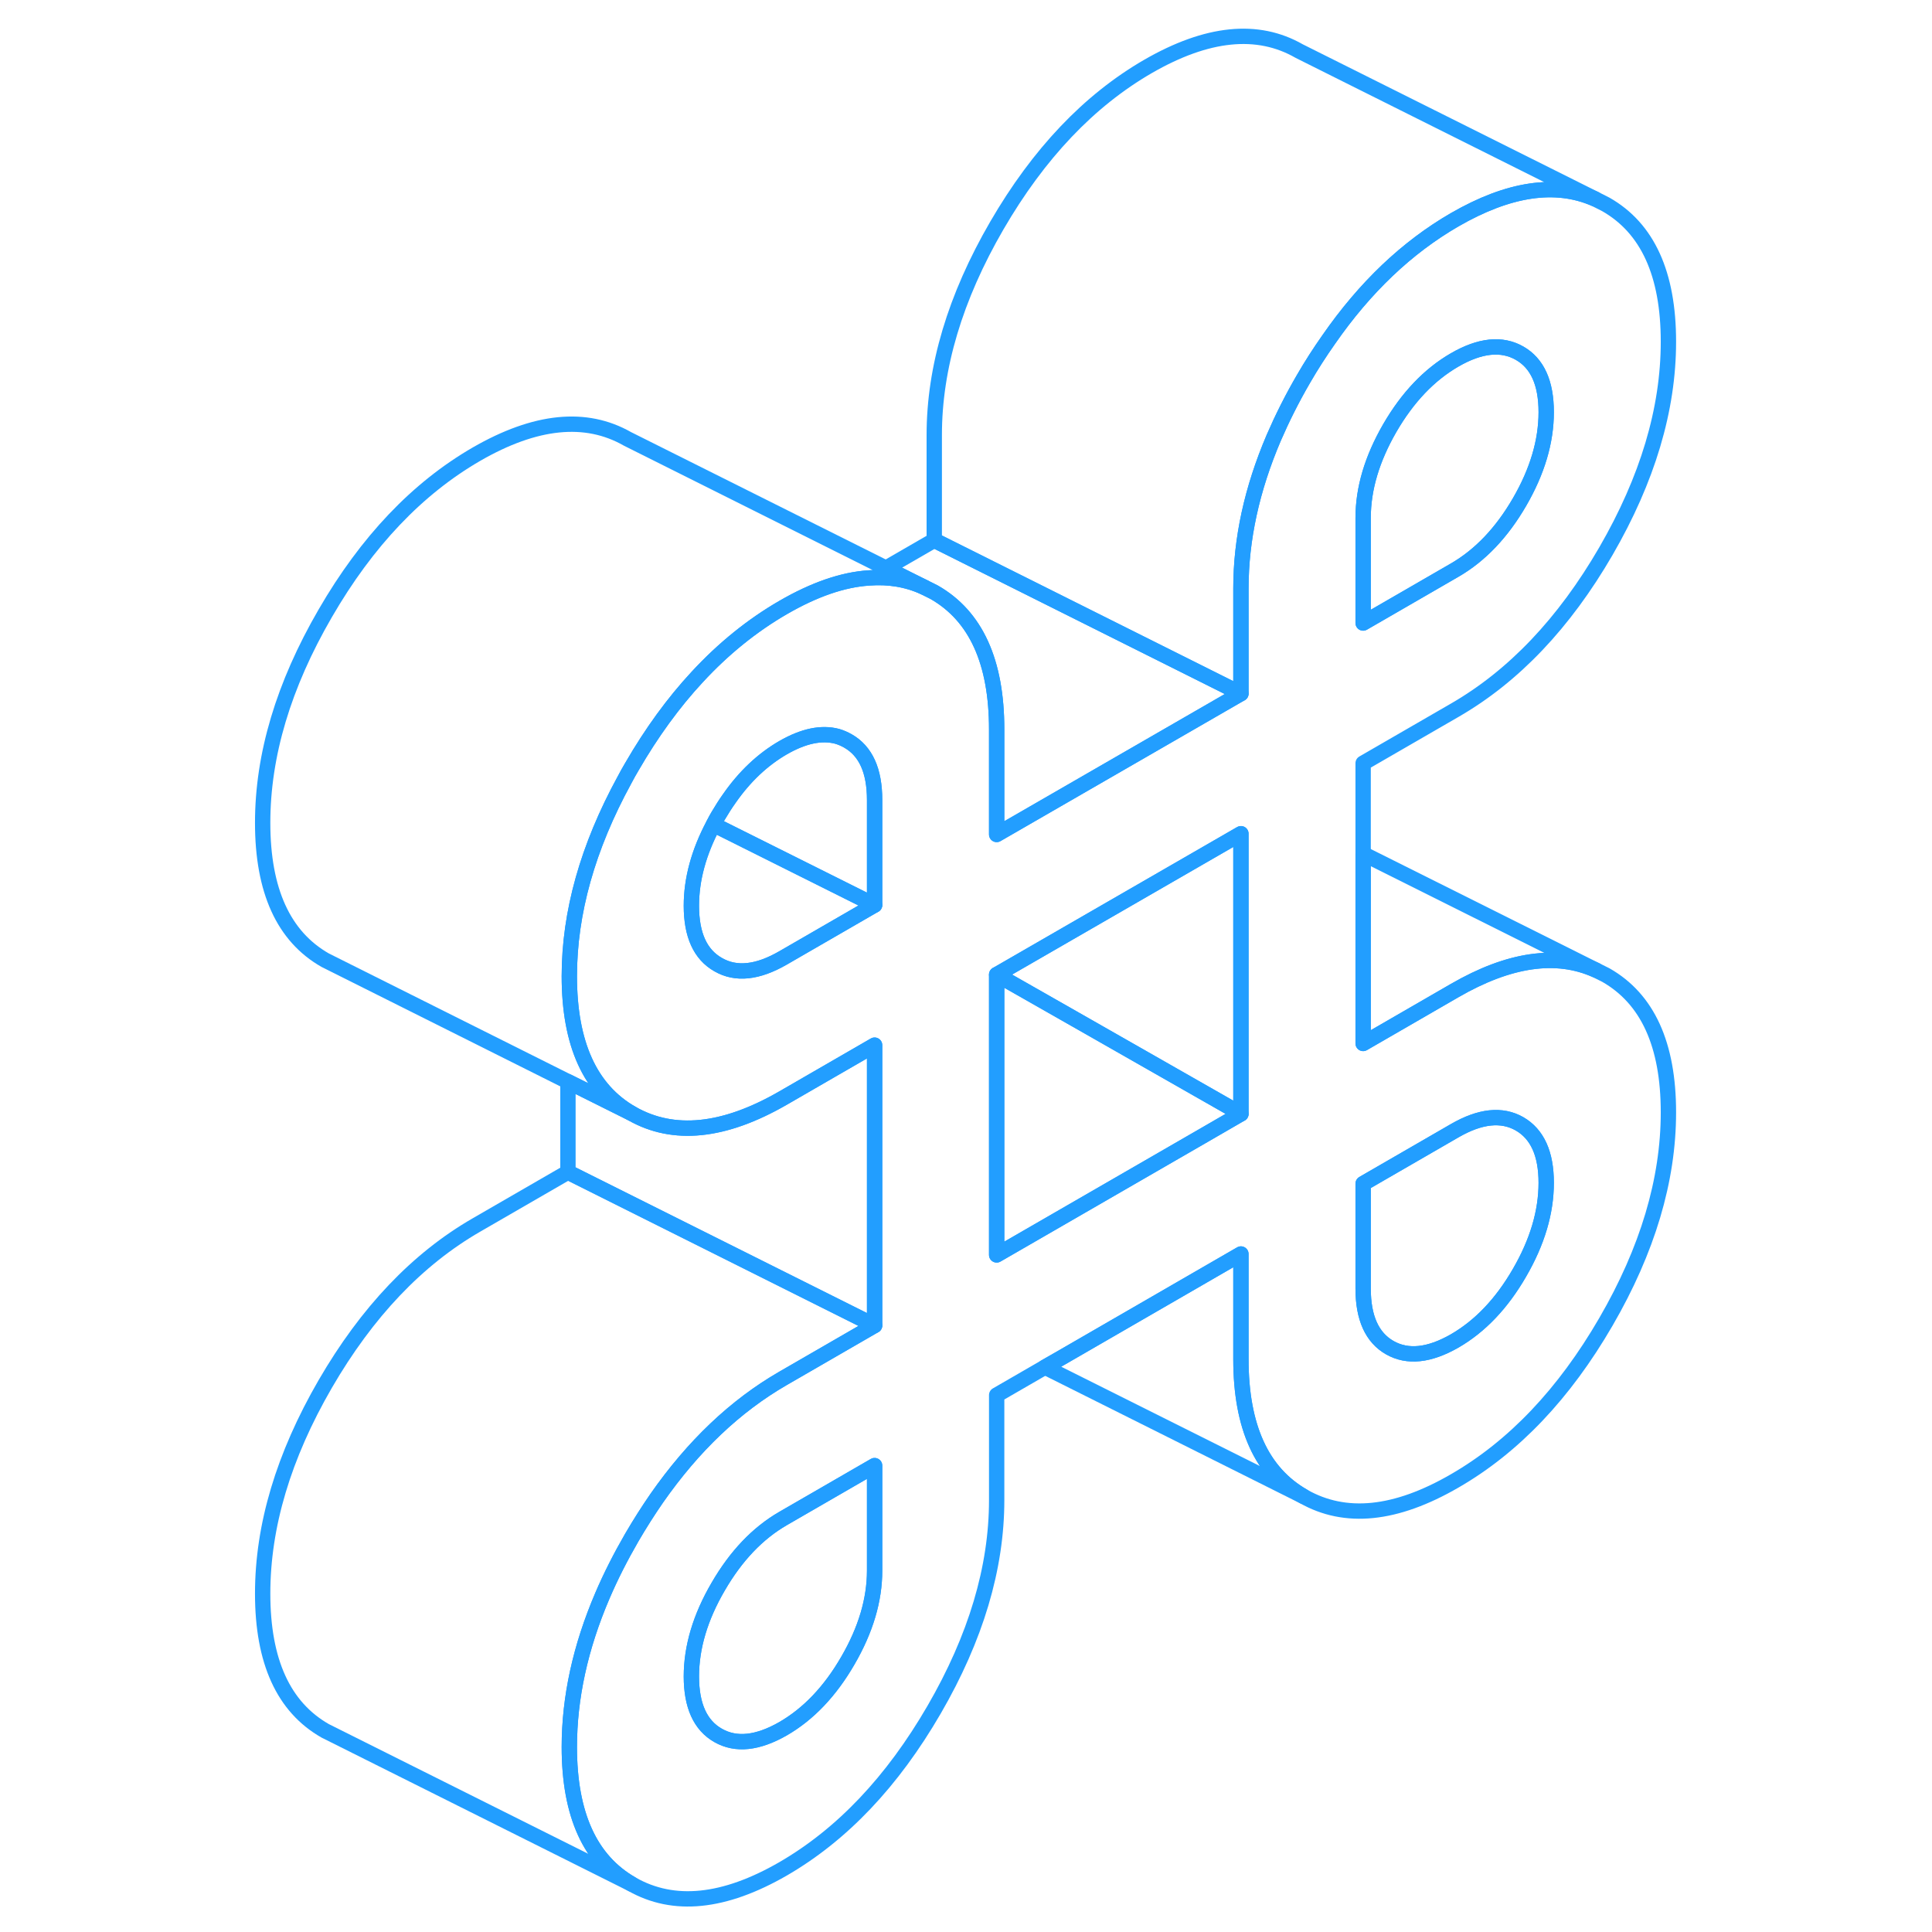 <svg width="48" height="48" viewBox="0 0 96 126" fill="none" xmlns="http://www.w3.org/2000/svg" stroke-width="1px" stroke-linecap="round" stroke-linejoin="round"><path d="M89.73 63.592L89.09 63.272C86.5 62.102 83.42 62.552 79.87 64.602L73.9 68.052V49.772L79.87 46.322C83.72 44.102 87.01 40.642 89.73 35.952C92.45 31.252 93.81 26.702 93.81 22.282C93.81 17.862 92.45 14.882 89.73 13.332L89.02 12.972C86.44 11.842 83.39 12.302 79.87 14.332C76.76 16.132 74.02 18.732 71.65 22.152C71.08 22.962 70.53 23.812 70.01 24.712C69.26 26.002 68.62 27.282 68.07 28.552C66.64 31.902 65.93 35.172 65.93 38.372V45.232L53.9 52.172L50 54.422V47.572C50 43.152 48.64 40.172 45.92 38.622L45.28 38.302C44.17 37.792 42.96 37.592 41.67 37.692C39.96 37.802 38.09 38.452 36.07 39.622C34.05 40.792 32.18 42.302 30.47 44.152C28.92 45.822 27.5 47.772 26.21 50.002C26.04 50.292 25.88 50.572 25.73 50.862C23.33 55.252 22.13 59.522 22.13 63.662C22.13 68.082 23.49 71.072 26.21 72.622C28.93 74.172 32.22 73.832 36.07 71.612L42.04 68.162V86.442L36.07 89.892C32.95 91.692 30.21 94.302 27.83 97.712C27.27 98.522 26.73 99.372 26.21 100.262C25.47 101.542 24.83 102.802 24.29 104.062C22.85 107.422 22.13 110.712 22.13 113.932C22.13 118.352 23.49 121.332 26.21 122.882C28.93 124.432 32.22 124.102 36.07 121.882C39.92 119.652 43.2 116.192 45.92 111.502C48.64 106.812 50 102.252 50 97.832V90.982L53.15 89.162L54.25 88.532L65.48 82.042L65.93 81.782V88.642C65.93 93.062 67.29 96.042 70.01 97.592C72.74 99.142 76.02 98.812 79.87 96.582C83.72 94.362 87.01 90.902 89.73 86.212C92.45 81.522 93.81 76.962 93.81 72.542C93.81 68.122 92.45 65.142 89.73 63.592ZM73.9 33.772C73.9 31.872 74.48 29.922 75.64 27.912C76.8 25.912 78.21 24.432 79.87 23.472C81.53 22.512 82.94 22.372 84.1 23.032C85.26 23.692 85.84 24.972 85.84 26.882C85.84 28.792 85.26 30.742 84.1 32.742C82.94 34.742 81.53 36.222 79.87 37.182L73.9 40.632V33.772ZM42.04 102.432C42.04 104.342 41.46 106.292 40.3 108.292C39.14 110.302 37.73 111.782 36.07 112.742C34.41 113.692 33 113.842 31.84 113.182C30.67 112.522 30.09 111.232 30.09 109.332C30.09 107.432 30.67 105.472 31.84 103.472C33 101.472 34.41 99.992 36.07 99.032L42.04 95.582V102.432ZM42.04 59.022L36.07 62.472C34.41 63.432 33 63.582 31.84 62.912C30.67 62.252 30.09 60.972 30.09 59.072C30.09 57.342 30.57 55.582 31.53 53.772C31.62 53.582 31.73 53.392 31.84 53.202C32.07 52.812 32.31 52.432 32.56 52.082C33.56 50.642 34.74 49.532 36.07 48.762C37.41 47.992 38.58 47.752 39.6 48.022C39.84 48.092 40.07 48.192 40.3 48.322C41.46 48.982 42.04 50.262 42.04 52.172V59.022ZM65.93 72.642L63.39 74.112L56.34 78.182L50 81.842V63.562L65.93 54.372V72.642ZM84.1 83.002C82.94 85.012 81.53 86.492 79.87 87.452C78.21 88.402 76.8 88.552 75.64 87.892C74.48 87.232 73.9 85.942 73.9 84.042V77.192L79.87 73.742C81.53 72.782 82.94 72.632 84.1 73.292C85.26 73.962 85.84 75.242 85.84 77.142C85.84 79.042 85.26 81.002 84.1 83.002Z" stroke="#229EFF" stroke-linejoin="round"/><path d="M42.04 59.023L36.07 62.472C34.41 63.432 33 63.583 31.84 62.913C30.67 62.252 30.09 60.972 30.09 59.072C30.09 57.343 30.57 55.583 31.53 53.773L42.04 59.023Z" stroke="#229EFF" stroke-linejoin="round"/><path d="M42.04 95.582V102.433C42.04 104.343 41.46 106.293 40.3 108.293C39.14 110.303 37.73 111.783 36.07 112.743C34.41 113.693 33 113.843 31.84 113.183C30.67 112.523 30.09 111.233 30.09 109.333C30.09 107.433 30.67 105.473 31.84 103.473C33 101.473 34.41 99.993 36.07 99.032L42.04 95.582Z" stroke="#229EFF" stroke-linejoin="round"/><path d="M42.04 52.172V59.022L31.53 53.772C31.62 53.582 31.73 53.392 31.84 53.202C32.07 52.812 32.31 52.432 32.56 52.082C33.56 50.642 34.74 49.532 36.07 48.762C37.41 47.992 38.58 47.752 39.6 48.022C39.84 48.092 40.07 48.192 40.3 48.322C41.46 48.982 42.04 50.262 42.04 52.172Z" stroke="#229EFF" stroke-linejoin="round"/><path d="M85.84 77.142C85.84 79.052 85.26 81.002 84.1 83.002C82.94 85.013 81.53 86.493 79.87 87.453C78.21 88.403 76.8 88.552 75.64 87.892C74.48 87.233 73.9 85.942 73.9 84.043V77.192L79.87 73.743C81.53 72.782 82.94 72.632 84.1 73.293C85.26 73.963 85.84 75.243 85.84 77.142Z" stroke="#229EFF" stroke-linejoin="round"/><path d="M85.84 26.883C85.84 28.782 85.26 30.742 84.1 32.742C82.94 34.742 81.53 36.222 79.87 37.182L73.9 40.633V33.773C73.9 31.872 74.48 29.922 75.64 27.913C76.8 25.913 78.21 24.433 79.87 23.473C81.53 22.512 82.94 22.372 84.1 23.032C85.26 23.692 85.84 24.973 85.84 26.883Z" stroke="#229EFF" stroke-linejoin="round"/><path d="M42.04 68.162V86.442L30.52 80.682L22.04 76.442V70.542L26.21 72.622C28.93 74.172 32.22 73.832 36.07 71.612L42.04 68.162Z" stroke="#229EFF" stroke-linejoin="round"/><path d="M45.28 38.302C44.17 37.792 42.96 37.592 41.67 37.692C39.96 37.802 38.09 38.452 36.07 39.622C34.05 40.792 32.18 42.302 30.47 44.152C28.92 45.822 27.5 47.772 26.21 50.002C26.04 50.292 25.88 50.572 25.73 50.862C23.33 55.252 22.13 59.522 22.13 63.662C22.13 68.082 23.49 71.072 26.21 72.622L22.04 70.542L6.85 62.942L6.21 62.622C3.49 61.072 2.13 58.082 2.13 53.662C2.13 49.242 3.49 44.692 6.21 40.002C8.93 35.302 12.22 31.852 16.07 29.622C19.92 27.402 23.2 27.072 25.92 28.622L45.28 38.302Z" stroke="#229EFF" stroke-linejoin="round"/><path d="M65.93 45.232L53.9 52.172L50 54.422V47.572C50 43.152 48.64 40.172 45.92 38.622L42.78 37.052L45.93 35.232L65.93 45.232Z" stroke="#229EFF" stroke-linejoin="round"/><path d="M70.01 97.592L53.15 89.162L54.25 88.532L65.48 82.042L65.93 81.782V88.642C65.93 93.062 67.29 96.042 70.01 97.592Z" stroke="#229EFF" stroke-linejoin="round"/><path d="M65.93 72.642L63.39 74.112L56.34 78.183L50 81.843V63.562L55.13 66.483L64.67 71.922L65.93 72.642Z" stroke="#229EFF" stroke-linejoin="round"/><path d="M65.93 54.372V72.642L64.67 71.922L55.13 66.482L50 63.562L65.93 54.372Z" stroke="#229EFF" stroke-linejoin="round"/><path d="M89.02 12.972C86.44 11.842 83.39 12.302 79.87 14.332C76.76 16.132 74.02 18.732 71.65 22.152C71.08 22.962 70.53 23.812 70.01 24.712C69.26 26.002 68.62 27.282 68.07 28.552C66.64 31.902 65.93 35.172 65.93 38.372V45.232L45.93 35.232V28.372C45.93 23.962 47.29 19.402 50.01 14.712C52.74 10.012 56.02 6.562 59.87 4.332C63.72 2.112 67.01 1.772 69.73 3.332L89.02 12.972Z" stroke="#229EFF" stroke-linejoin="round"/><path d="M89.09 63.272C86.5 62.102 83.42 62.552 79.87 64.602L73.9 68.052V55.682L89.09 63.272Z" stroke="#229EFF" stroke-linejoin="round"/><path d="M42.04 86.442L36.07 89.892C32.95 91.692 30.21 94.302 27.83 97.712C27.27 98.522 26.73 99.372 26.21 100.262C25.47 101.542 24.83 102.802 24.29 104.062C22.85 107.422 22.13 110.712 22.13 113.932C22.13 118.352 23.49 121.332 26.21 122.882L6.85 113.202L6.21 112.882C3.49 111.332 2.13 108.352 2.13 103.932C2.13 99.512 3.49 94.962 6.21 90.262C8.93 85.572 12.22 82.112 16.07 79.892L22.04 76.442L30.52 80.682L42.04 86.442Z" stroke="#229EFF" stroke-linejoin="round"/></svg>